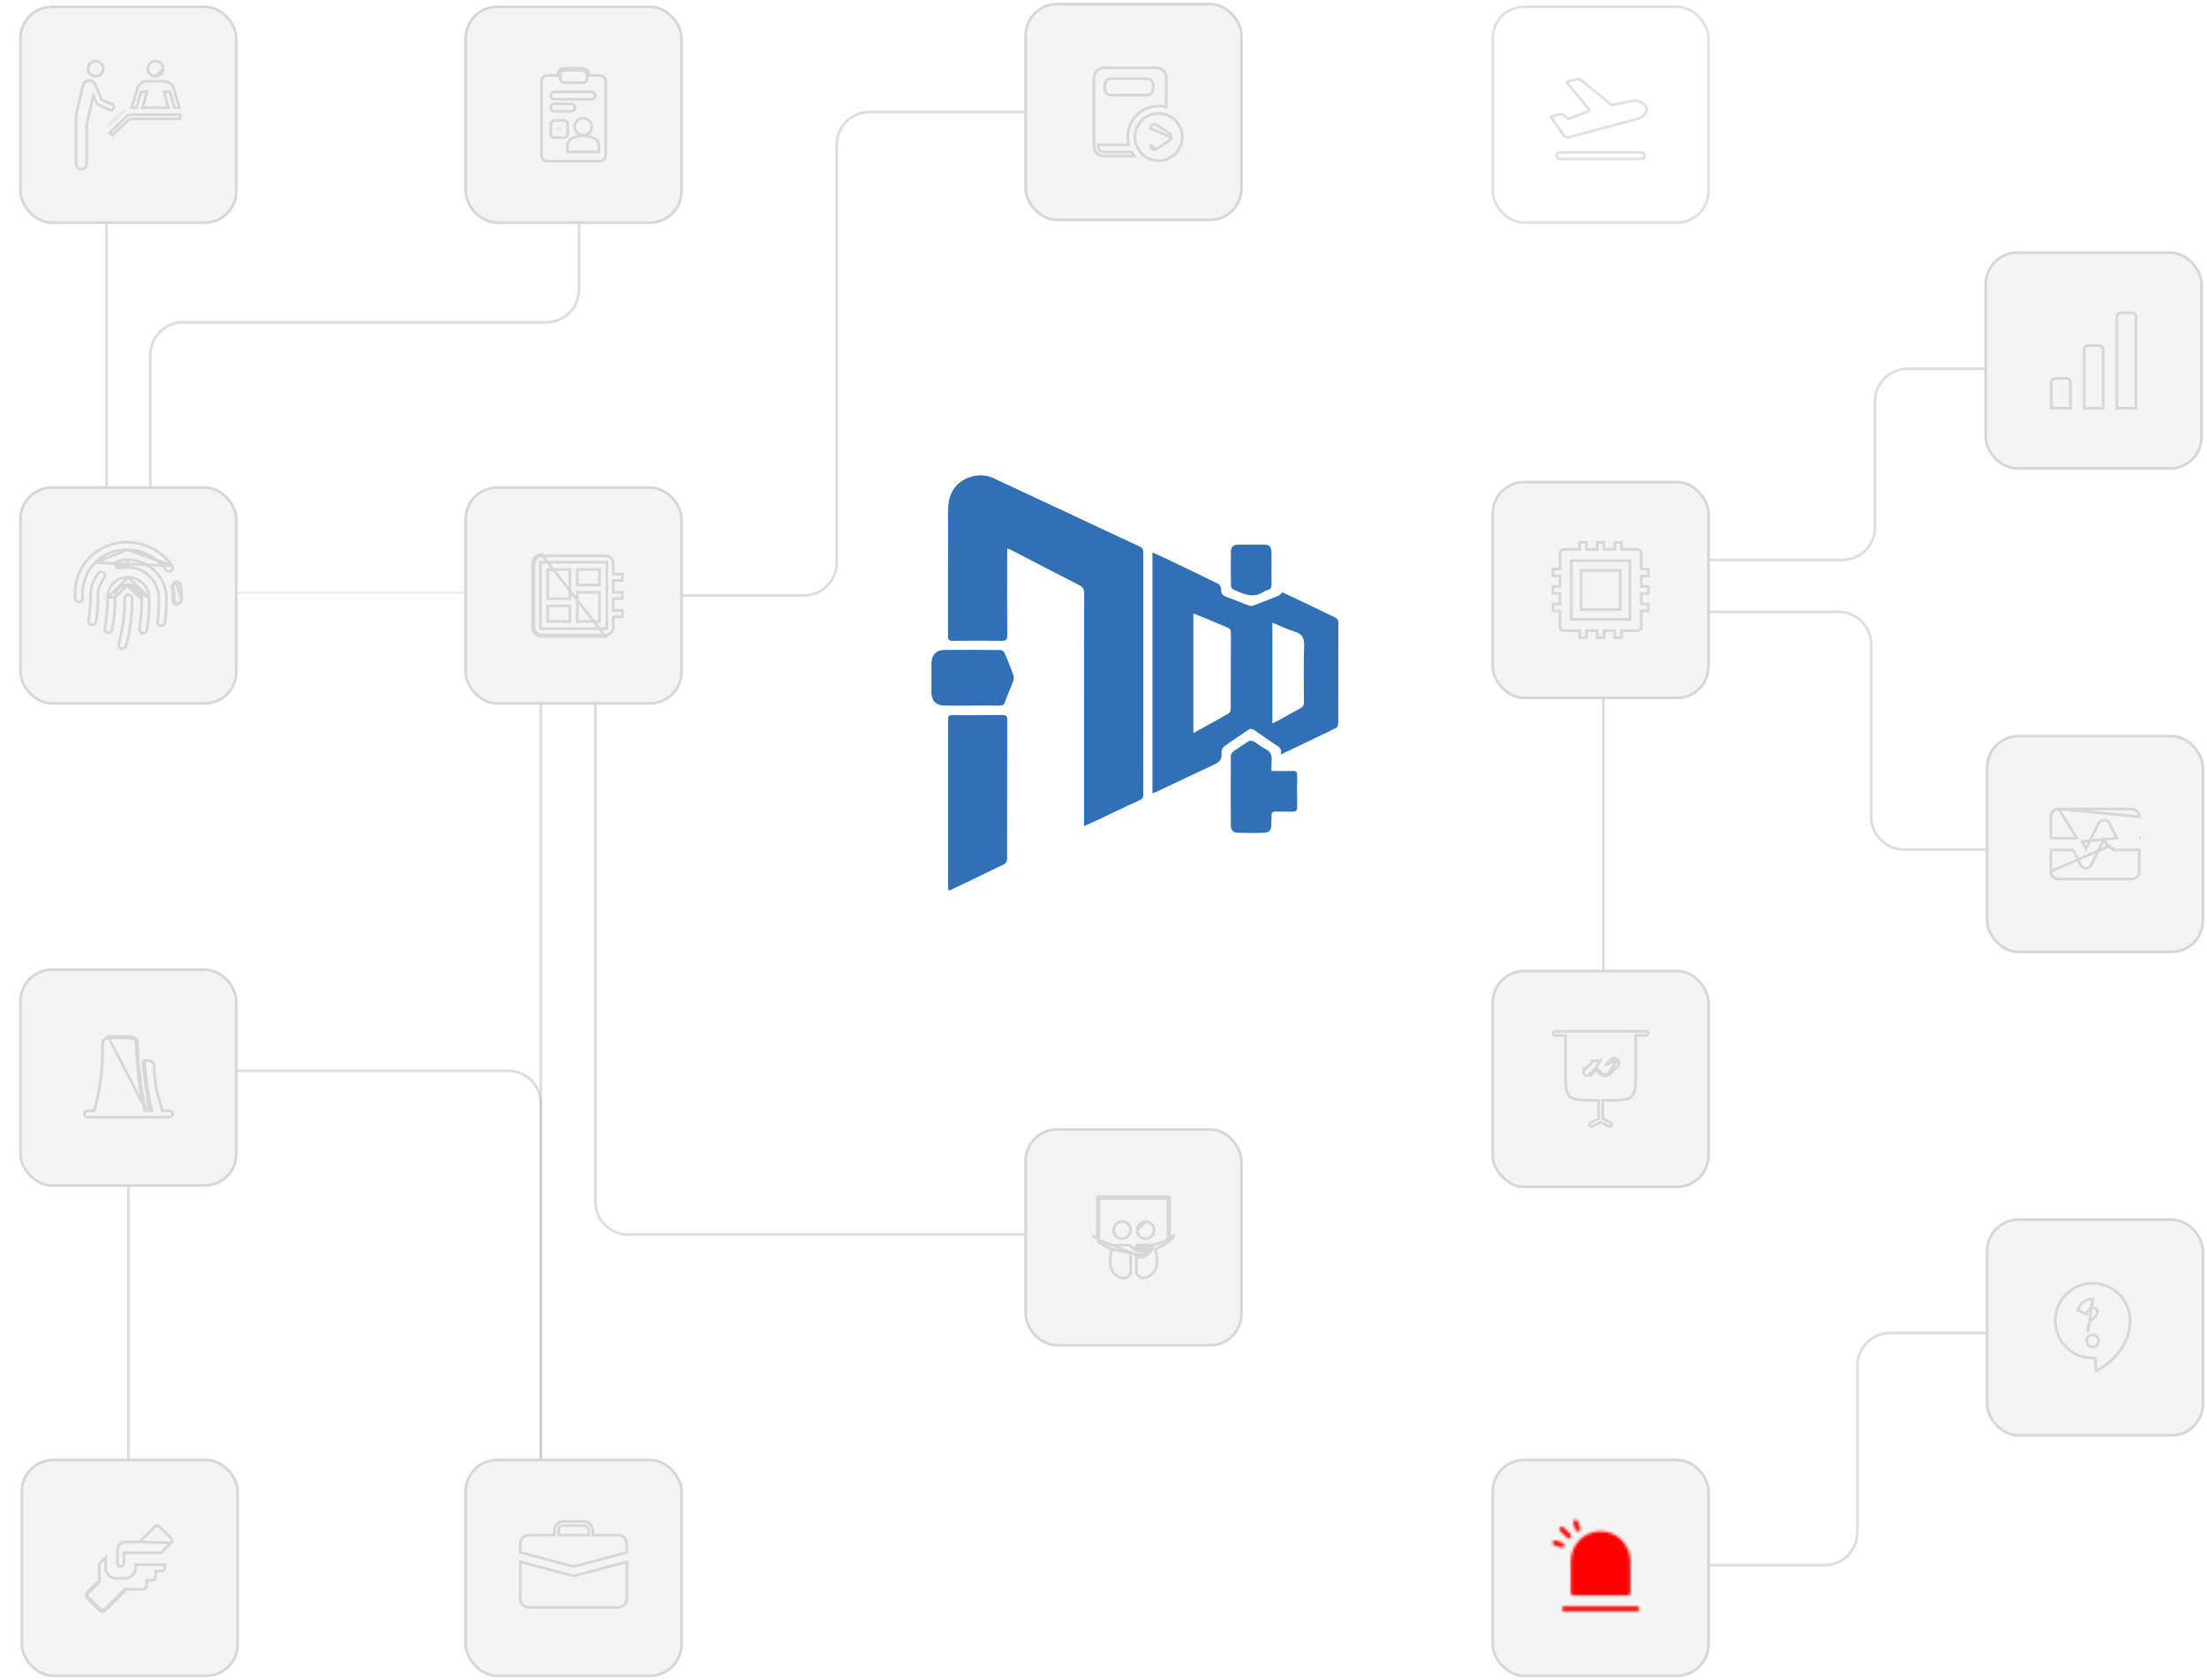 <svg width="808" height="615" viewBox="0 0 808 615" fill="none" xmlns="http://www.w3.org/2000/svg">
<path opacity="0.5" d="M768 488H692C685.373 488 680 493.373 680 500V561C680 567.627 674.627 573 668 573H587" stroke="#BFBFBF" stroke-linecap="round"/>
<path opacity="0.5" d="M587 218V402.5" stroke="#BFBFBF"/>
<path opacity="0.5" d="M611 224H673.055C679.682 224 685.055 229.373 685.055 236V299C685.055 305.627 690.427 311 697.055 311H770" stroke="#BFBFBF" stroke-linecap="round"/>
<path opacity="0.5" d="M612 205H674.441C681.068 205 686.441 199.627 686.441 193V147C686.441 140.373 691.813 135 698.441 135H773" stroke="#BFBFBF" stroke-linecap="round"/>
<path opacity="0.5" d="M47 392H186C192.627 392 198 397.373 198 404V543" stroke="#BFBFBF" stroke-linecap="round"/>
<path opacity="0.5" d="M47 401V585.5" stroke="#BFBFBF"/>
<path opacity="0.5" d="M218 217V440C218 446.627 223.373 452 230 452H417" stroke="#BFBFBF" stroke-linecap="round"/>
<path opacity="0.5" d="M198 221V567" stroke="#BFBFBF"/>
<path opacity="0.5" d="M228 218H294.33C300.957 218 306.33 212.627 306.33 206V53C306.33 46.373 311.703 41 318.33 41H405" stroke="#BFBFBF" stroke-linecap="round"/>
<path opacity="0.5" d="M212 36V106C212 112.627 206.627 118 200 118H67C60.373 118 55 123.373 55 130V202" stroke="#BFBFBF" stroke-linecap="round"/>
<path opacity="0.5" d="M39 47V231.5" stroke="#BFBFBF"/>
<path opacity="0.24" d="M186 217H67" stroke="#BFBFBF"/>
<rect x="375" y="1" width="80" height="80" rx="12" fill="#F4F4F4"/>
<path d="M423.487 54.573L423.484 54.575C423.364 54.656 423.234 54.719 423.096 54.764L423.094 54.765C422.759 54.872 422.397 54.851 422.077 54.706L422.071 54.703L422.071 54.703C421.9 54.623 421.743 54.513 421.609 54.38L421.601 54.372L421.593 54.364C421.466 54.224 421.362 54.065 421.286 53.891L421.283 53.884L421.283 53.884C421.206 53.698 421.166 53.498 421.167 53.297V53.297H421.666L421.167 53.296L423.487 54.573ZM423.487 54.573L428.163 51.383M423.487 54.573L428.163 51.383M428.833 50.097C428.836 49.841 428.774 49.588 428.652 49.363C428.531 49.137 428.354 48.946 428.139 48.808C428.138 48.807 428.137 48.807 428.137 48.806L423.521 45.779L423.473 45.747C423.269 45.606 423.032 45.522 422.785 45.502C422.54 45.481 422.293 45.525 422.07 45.629C421.8 45.751 421.572 45.949 421.411 46.197C421.251 46.447 421.166 46.738 421.167 47.035L428.333 50.094M428.833 50.097C428.833 50.098 428.833 50.099 428.833 50.1L428.333 50.094M428.833 50.097C428.833 50.096 428.833 50.094 428.833 50.093L428.333 50.094M428.833 50.097C428.833 50.347 428.774 50.593 428.66 50.816M428.333 50.094C428.334 50.267 428.292 50.438 428.213 50.592M428.66 50.816C428.661 50.815 428.662 50.813 428.663 50.812L428.213 50.592M428.66 50.816C428.547 51.045 428.376 51.241 428.163 51.383M428.66 50.816C428.66 50.817 428.659 50.819 428.658 50.82L428.213 50.592M428.213 50.592L428.163 51.383M404.167 55.665H414.255C414.548 56.191 414.881 56.693 415.253 57.165H404.167C403.194 57.165 402.262 56.779 401.574 56.091C400.886 55.404 400.5 54.471 400.5 53.499V28.499C400.5 27.526 400.886 26.594 401.574 25.906C402.262 25.218 403.194 24.832 404.167 24.832H423.333C424.306 24.832 425.238 25.218 425.926 25.906C426.614 26.594 427 27.526 427 28.499V39.188C425.205 38.723 423.32 38.705 421.511 39.141C419.48 39.629 417.624 40.669 416.147 42.146C414.67 43.623 413.63 45.479 413.142 47.509C412.707 49.319 412.724 51.204 413.189 52.999H402.5H402V53.499C402 54.073 402.228 54.624 402.635 55.031C403.041 55.437 403.592 55.665 404.167 55.665ZM406.667 28.832C406.092 28.832 405.541 29.06 405.135 29.467C404.728 29.873 404.5 30.424 404.5 30.999V32.665C404.5 33.24 404.728 33.791 405.135 34.197C405.541 34.604 406.092 34.832 406.667 34.832H420C420.575 34.832 421.126 34.604 421.532 34.197C421.938 33.791 422.167 33.24 422.167 32.665V30.999C422.167 30.424 421.938 29.873 421.532 29.467C421.126 29.06 420.575 28.832 420 28.832H406.667ZM430.295 44.037C431.92 45.662 432.833 47.867 432.833 50.165C432.833 52.464 431.92 54.668 430.295 56.294C428.67 57.919 426.465 58.832 424.167 58.832C421.868 58.832 419.664 57.919 418.038 56.294C416.413 54.668 415.5 52.464 415.5 50.165C415.5 47.867 416.413 45.662 418.038 44.037C419.664 42.412 421.868 41.499 424.167 41.499C426.465 41.499 428.67 42.412 430.295 44.037Z" stroke="black" stroke-opacity="0.12"/>
<rect x="375.5" y="1.5" width="79" height="79" rx="11.5" stroke="black" stroke-opacity="0.12"/>
<rect x="375" y="413" width="80" height="80" rx="12" fill="#F4F4F4"/>
<path d="M402.813 438.722H402.313V439.222V452.599C402.08 452.455 401.897 452.333 401.74 452.229C401.722 452.217 401.705 452.205 401.688 452.194V438.409C401.688 438.239 401.827 438.098 402.001 438.098H427.905C427.988 438.098 428.068 438.13 428.126 438.189C428.185 438.247 428.217 438.327 428.218 438.409V452.161C428.051 452.271 427.851 452.403 427.596 452.559V439.222V438.722H427.096H402.813Z" stroke="black" stroke-opacity="0.12"/>
<path d="M419.758 455.772H416.336C416.333 455.773 416.323 455.774 416.307 455.777C416.281 455.782 416.25 455.791 416.219 455.803C416.152 455.83 416.122 455.858 416.113 455.871C416.096 455.899 416.072 455.97 416.061 456.08C416.056 456.128 416.055 456.171 416.055 456.202C416.055 456.217 416.055 456.229 416.055 456.235L416.055 456.241L416.055 456.241M419.758 455.772L416.055 456.241M419.758 455.772C419.626 455.937 419.497 456.12 419.367 456.303C419.342 456.338 419.318 456.373 419.293 456.408C418.932 456.915 417.997 457.422 416.396 456.877C416.283 456.838 416.171 456.782 416.056 456.713L419.758 455.772ZM416.055 456.241C416.056 456.241 416.056 456.241 416.055 456.241L416.055 456.241ZM416.056 460.23C416.413 460.284 416.802 460.321 417.202 460.321C418.8 460.321 419.92 459.559 420.804 458.675L420.804 458.675C421.276 458.203 421.689 457.523 421.9 456.914C422.005 456.612 422.076 456.283 422.048 455.982C422.042 455.913 422.03 455.843 422.011 455.772H422.159H422.201L422.242 455.765L422.159 455.272C422.242 455.765 422.242 455.765 422.242 455.765L422.243 455.765L422.243 455.765L422.245 455.765L422.25 455.764L422.268 455.761C422.283 455.758 422.304 455.754 422.332 455.749C422.388 455.738 422.468 455.723 422.57 455.701C422.774 455.657 423.065 455.589 423.417 455.491C424.121 455.297 425.079 454.983 426.09 454.507L426.09 454.507L426.094 454.505C426.117 454.494 426.156 454.476 426.2 454.456C426.273 454.422 426.363 454.381 426.422 454.351L426.422 454.351C426.777 454.173 427.07 454.014 427.335 453.869L427.337 453.868C428.08 453.456 428.535 453.153 428.843 452.947C428.896 452.912 428.945 452.879 428.99 452.849C429.157 452.74 429.25 452.688 429.325 452.661C429.479 452.606 429.587 452.58 429.663 452.571C429.661 452.577 429.659 452.583 429.657 452.589C429.648 452.617 429.637 452.653 429.627 452.693C429.627 452.692 429.626 452.694 429.624 452.7C429.605 452.744 429.491 453.008 429.163 453.41C428.802 453.851 428.198 454.441 427.222 455.058C426.218 455.692 425.233 456.226 424.498 456.602C424.13 456.79 423.827 456.937 423.615 457.038C423.509 457.088 423.427 457.126 423.371 457.152L423.308 457.181L423.292 457.188L423.289 457.19L423.288 457.19L423.288 457.19L423.288 457.19L423.288 457.19L422.878 457.374L423.017 457.801L423.017 457.801L423.017 457.801L423.017 457.801L423.017 457.802L423.019 457.809L423.029 457.839C423.037 457.866 423.049 457.907 423.065 457.961C423.096 458.069 423.14 458.228 423.189 458.43C423.288 458.833 423.407 459.402 423.49 460.061C423.657 461.392 423.667 463.03 423.111 464.412C421.996 467.178 419.713 467.804 418.62 467.804C418.101 467.804 417.438 467.609 416.913 467.229C416.398 466.856 416.056 466.338 416.056 465.683V460.23ZM429.798 452.58C429.798 452.58 429.797 452.579 429.797 452.579C429.797 452.579 429.798 452.58 429.798 452.58L429.798 452.58Z" stroke="black" stroke-opacity="0.12"/>
<path d="M414.611 458.853L414.613 458.854L414.626 458.859C414.638 458.863 414.656 458.869 414.681 458.878C414.73 458.894 414.803 458.918 414.897 458.946C415.084 459.002 415.35 459.076 415.663 459.142C416.119 459.239 416.658 459.322 417.205 459.322H417.205C418.436 459.322 419.315 458.753 420.1 457.969C420.46 457.608 420.795 457.06 420.959 456.588C421.042 456.348 421.065 456.173 421.055 456.074C421.055 456.072 421.055 456.069 421.055 456.067C420.986 456.048 420.948 456.05 420.928 456.054C420.903 456.058 420.861 456.072 420.79 456.13C420.623 456.268 420.446 456.517 420.138 456.951L420.111 456.989L420.11 456.99C419.434 457.939 417.99 458.476 416.076 457.824L416.075 457.823C415.766 457.717 415.499 457.554 415.27 457.391L415.27 457.391C414.839 457.084 414.471 456.695 414.186 456.393C414.152 456.357 414.12 456.322 414.088 456.289C413.931 456.123 413.811 456.004 413.713 455.925C413.671 455.892 413.644 455.875 413.63 455.868H407.836H407.794L407.753 455.861L407.836 455.368C407.753 455.861 407.753 455.861 407.753 455.861L407.752 455.861L407.752 455.861L407.75 455.86L407.746 455.86L407.729 455.857C407.715 455.854 407.695 455.851 407.669 455.846C407.618 455.836 407.544 455.821 407.45 455.801C407.261 455.761 406.992 455.698 406.665 455.61C406.01 455.432 405.116 455.147 404.158 454.718L404.157 454.717C404.137 454.708 404.117 454.699 404.097 454.69C403.932 454.616 403.754 454.536 403.574 454.446L414.611 458.853ZM414.611 458.853L414.611 458.853L414.611 458.853L414.611 458.853L414.611 458.853L413.94 458.609V459.323V465.776C413.94 466.43 413.598 466.949 413.082 467.324C412.557 467.705 411.893 467.901 411.375 467.901C410.281 467.901 407.999 467.273 406.885 464.506L406.885 464.506C406.328 463.124 406.338 461.486 406.505 460.155C406.588 459.496 406.708 458.928 406.806 458.524C406.855 458.323 406.899 458.163 406.931 458.055C406.946 458.001 406.959 457.96 406.967 457.933L406.976 457.903L406.978 457.897L406.979 457.896L406.979 457.896L406.979 457.896L406.979 457.896L407.118 457.468L406.707 457.284L414.611 458.853ZM400.922 452.891L400.922 452.891C400.803 452.815 400.731 452.778 400.672 452.757L400.67 452.756C400.516 452.7 400.408 452.675 400.332 452.666C400.334 452.671 400.336 452.676 400.337 452.681C400.347 452.71 400.359 452.748 400.369 452.789L400.922 452.891ZM400.922 452.891C400.99 452.934 401.068 452.986 401.161 453.048C401.456 453.244 401.895 453.536 402.57 453.913M400.922 452.891L402.57 453.913M402.57 453.913C402.901 454.098 403.235 454.276 403.574 454.446L402.57 453.913ZM406.707 457.284L406.707 457.284L406.706 457.284L406.703 457.282L406.687 457.275L406.624 457.246C406.568 457.221 406.486 457.182 406.38 457.132C406.168 457.032 405.864 456.884 405.497 456.697C404.762 456.322 403.777 455.788 402.775 455.154L406.707 457.284ZM400.281 452.5C400.281 452.5 400.281 452.5 400.281 452.501L400.281 452.5ZM400.199 452.674C400.198 452.675 400.198 452.675 400.197 452.675L400.197 452.675C400.198 452.675 400.198 452.675 400.199 452.674ZM402.774 455.153C402.38 454.903 402.003 454.626 401.647 454.323L402.774 455.153ZM417.198 448.169C417.784 447.583 418.578 447.254 419.406 447.254L416.283 450.377C416.283 449.548 416.612 448.754 417.198 448.169ZM419.406 447.254C421.129 447.254 422.527 448.653 422.527 450.377C422.527 452.1 421.129 453.499 419.406 453.499C417.681 453.499 416.283 452.1 416.283 450.377L419.406 447.254Z" stroke="black" stroke-opacity="0.12"/>
<path d="M407.703 450.377C407.703 448.653 409.101 447.254 410.824 447.254C412.549 447.254 413.948 448.653 413.948 450.377C413.948 452.1 412.549 453.499 410.824 453.499C409.1 453.499 407.703 452.1 407.703 450.377Z" stroke="black" stroke-opacity="0.12"/>
<rect x="375.5" y="413.5" width="79" height="79" rx="11.5" stroke="black" stroke-opacity="0.12"/>
<rect x="546" y="355" width="80" height="80" rx="12" fill="#F4F4F4"/>
<path d="M592.239 387.928L592.24 387.929C592.567 388.257 592.752 388.702 592.752 389.165C592.752 389.629 592.567 390.074 592.24 390.402L592.24 390.402L590.048 392.595C589.799 392.855 589.533 393.1 589.253 393.327M592.239 387.928L588.938 392.939M592.239 387.928C591.911 387.601 591.466 387.416 591.003 387.416C590.539 387.416 590.094 387.601 589.766 387.928L589.766 387.928L587.67 390.024L592.239 387.928ZM589.253 393.327C589.253 393.327 589.253 393.327 589.252 393.327L588.938 392.939M589.253 393.327C589.253 393.326 589.253 393.326 589.254 393.326L588.938 392.939M589.253 393.327C588.808 393.69 588.253 393.893 587.679 393.904L587.669 393.904L587.66 393.904C587.085 393.893 586.531 393.69 586.086 393.327M588.938 392.939C588.579 393.231 588.132 393.395 587.669 393.404C587.206 393.395 586.76 393.231 586.401 392.939M586.086 393.327C586.086 393.327 586.086 393.327 586.086 393.327L586.401 392.939M586.086 393.327C586.085 393.326 586.085 393.326 586.085 393.326L586.401 392.939M586.086 393.327C585.805 393.1 585.54 392.855 585.29 392.595M586.401 392.939C586.135 392.724 585.884 392.492 585.648 392.245M585.648 392.245L585.294 392.599L585.29 392.595M585.648 392.245L584.631 391.229L584.336 390.934L584.629 391.23L584.687 391.289L584.395 391.579L584.392 391.581L584.334 391.639M585.648 392.245L585.286 392.591C585.288 392.592 585.289 392.594 585.29 392.595M585.29 392.595L584.334 391.639M584.334 391.639L582.245 393.73M584.334 391.639L584.277 391.582L583.982 391.287L584.043 391.227L584.041 391.225M584.336 390.934L584.041 391.225M584.336 390.934L585.604 388.725M584.336 390.934L584.043 391.227L584.041 391.225M584.336 390.934L582.245 393.73M584.041 391.225L581.886 393.382M581.886 393.382C581.771 393.505 581.634 393.603 581.48 393.672C581.327 393.74 581.161 393.777 580.993 393.78C580.826 393.783 580.659 393.752 580.503 393.689C580.348 393.626 580.206 393.532 580.088 393.414C579.969 393.295 579.875 393.154 579.812 392.998C579.75 392.842 579.719 392.676 579.722 392.508C579.725 392.34 579.761 392.174 579.83 392.021C579.898 391.868 579.996 391.73 580.119 391.615M581.886 393.382L582.24 393.735L582.245 393.73M581.886 393.382L582.252 393.723C582.25 393.725 582.247 393.728 582.245 393.73M580.119 391.615L582.314 389.419C582.556 389.177 582.818 388.915 583.068 388.725C583.426 388.433 583.873 388.269 584.336 388.26C584.893 388.26 585.311 388.502 585.604 388.725M580.119 391.615L579.778 391.25C579.776 391.252 579.774 391.254 579.771 391.256L579.766 391.262L580.119 391.615ZM585.604 388.725L585.907 388.328C585.907 388.327 585.907 388.327 585.907 388.327L585.604 388.725ZM573.169 379.582V379.082H572.669H569.336C569.137 379.082 568.946 379.003 568.806 378.862C568.665 378.722 568.586 378.531 568.586 378.332C568.586 378.133 568.665 377.942 568.806 377.802C568.946 377.661 569.137 377.582 569.336 377.582H602.669C602.868 377.582 603.059 377.661 603.2 377.802C603.34 377.942 603.419 378.133 603.419 378.332C603.419 378.531 603.34 378.722 603.2 378.862C603.059 379.003 602.868 379.082 602.669 379.082H599.336H598.836V379.582V392.499C598.836 395.067 598.835 396.94 598.632 398.372C598.431 399.786 598.042 400.696 597.319 401.383C596.591 402.072 595.62 402.446 594.114 402.638C592.597 402.831 590.614 402.832 587.908 402.832H587.253H586.753V403.332V409.225V409.534L587.029 409.673L589.671 410.994L589.674 410.996C589.763 411.04 589.843 411.1 589.908 411.175C589.973 411.249 590.023 411.336 590.055 411.429C590.087 411.523 590.1 411.622 590.093 411.721C590.086 411.82 590.06 411.916 590.016 412.005C589.971 412.093 589.91 412.172 589.835 412.237C589.76 412.302 589.673 412.351 589.579 412.382C589.485 412.413 589.386 412.425 589.288 412.418C589.189 412.41 589.093 412.383 589.004 412.338L589.001 412.336L586.226 410.95L586.003 410.838L585.779 410.95L583.004 412.336L583.001 412.338C582.913 412.383 582.816 412.41 582.718 412.418C582.619 412.425 582.52 412.413 582.426 412.382C582.332 412.351 582.245 412.302 582.17 412.237C582.095 412.172 582.034 412.093 581.99 412.005C581.945 411.916 581.919 411.82 581.912 411.721C581.906 411.622 581.918 411.523 581.95 411.429C581.982 411.336 582.032 411.249 582.097 411.175C582.162 411.1 582.242 411.04 582.331 410.996L582.334 410.994L584.976 409.674L585.253 409.536V409.227V403.332V402.832H584.753H584.098C581.39 402.832 579.407 402.831 577.89 402.638C576.385 402.446 575.414 402.072 574.687 401.383C573.963 400.696 573.574 399.786 573.373 398.372C573.17 396.94 573.169 395.067 573.169 392.499V379.582ZM582.765 388.327C582.763 388.329 582.761 388.331 582.758 388.332C582.756 388.334 582.754 388.336 582.752 388.338L583.068 388.725L582.765 388.327Z" stroke="black" stroke-opacity="0.12"/>
<rect x="546.5" y="355.5" width="79" height="79" rx="11.5" stroke="black" stroke-opacity="0.12"/>
<rect x="727" y="269" width="80" height="80" rx="12" fill="#F4F4F4"/>
<path d="M753.669 296.168H753.669C752.887 296.167 752.23 296.439 751.669 297C751.109 297.56 750.836 298.218 750.836 299.001V306.835H760.335L753.669 296.168ZM753.669 296.168H780.336C781.119 296.168 781.777 296.441 782.337 297.002C782.898 297.562 783.17 298.219 783.169 299.001V299.001L753.669 296.168ZM750.836 319.001V319.002C750.835 319.783 751.107 320.441 751.668 321.001C752.228 321.561 752.886 321.835 753.669 321.835H780.336H780.337C781.118 321.836 781.775 321.563 782.336 321.003C782.896 320.442 783.169 319.784 783.169 319.001V311.168H773.67H773.669V310.668C773.364 310.669 773.072 310.593 772.794 310.44C772.516 310.286 772.308 310.057 772.169 309.751L750.836 319.001ZM750.836 319.001V311.168H758.985L761.718 316.634C761.899 317.027 762.178 317.337 762.553 317.544C762.902 317.737 763.276 317.836 763.67 317.835M750.836 319.001L771.718 309.967L770.336 307.203L765.62 316.634C765.439 317.026 765.16 317.336 764.786 317.542C764.437 317.735 764.063 317.834 763.67 317.835M763.67 317.835C763.67 317.835 763.67 317.835 763.669 317.835V317.335L763.671 317.835C763.671 317.835 763.67 317.835 763.67 317.835ZM770.335 300.251C770.712 300.25 771.074 300.327 771.417 300.482C771.814 300.662 772.103 300.969 772.287 301.369L775.02 306.835L762.287 308.035L763.669 310.8L768.385 301.368C768.569 300.97 768.859 300.663 769.255 300.484C769.597 300.329 769.959 300.251 770.335 300.251ZM770.335 300.251C770.335 300.251 770.336 300.251 770.336 300.251V300.751L770.334 300.251C770.334 300.251 770.335 300.251 770.335 300.251ZM783.669 306.835H783.169H783.669Z" stroke="black" stroke-opacity="0.12"/>
<rect x="727.5" y="269.5" width="79" height="79" rx="11.5" stroke="black" stroke-opacity="0.12"/>
<rect x="546" y="176" width="80" height="80" rx="12" fill="#F4F4F4"/>
<path d="M578.812 208.812H593.188V223.188H578.812V208.812Z" stroke="black" stroke-opacity="0.12"/>
<path d="M600.875 207.832V208.332H601.375H603.438V210.855H601.375H600.875V211.355V214.238V214.738H601.375H603.438V217.262H601.375H600.875V217.762V220.645V221.145H601.375H603.438V223.668H601.375H600.875V224.168V229.453C600.875 229.83 600.725 230.192 600.459 230.459C600.192 230.725 599.83 230.875 599.453 230.875H594.168H593.668V231.375V233.438H591.145V231.375V230.875H590.645H587.762H587.262V231.375V233.438H584.738V231.375V230.875H584.238H581.355H580.855V231.375V233.438H578.332V231.375V230.875H577.832H572.547C572.17 230.875 571.808 230.725 571.541 230.459C571.275 230.192 571.125 229.83 571.125 229.453V224.168V223.668H570.625H568.562V221.145H570.625H571.125V220.645V217.762V217.262H570.625H568.562V214.738H570.625H571.125V214.238V211.355V210.855H570.625H568.562V208.332H570.625H571.125V207.832V202.547C571.125 202.17 571.275 201.808 571.541 201.541C571.808 201.275 572.17 201.125 572.547 201.125H577.832H578.332V200.625V198.562H580.855V200.625V201.125H581.355H584.238H584.738V200.625V198.562H587.262V200.625V201.125H587.762H590.645H591.145V200.625V198.562H593.668V200.625V201.125H594.168H599.453C599.83 201.125 600.192 201.275 600.459 201.541C600.725 201.808 600.875 202.17 600.875 202.547V207.832ZM575.75 205.25H575.25V205.75V226.25V226.75H575.75H596.25H596.75V226.25V205.75V205.25H596.25H575.75Z" stroke="black" stroke-opacity="0.12"/>
<rect x="546.5" y="176.5" width="79" height="79" rx="11.5" stroke="black" stroke-opacity="0.12"/>
<rect x="546" y="534" width="80" height="80" rx="12" fill="#F4F4F4"/>
<mask id="mask0_24765_2212" style="mask-type:luminance" maskUnits="userSpaceOnUse" x="568" y="556" width="33" height="34">
<path d="M596 583.167H576V571.5C576 565.978 580.478 561.5 586 561.5C591.522 561.5 596 565.978 596 571.5V583.167Z" fill="white" stroke="white" stroke-width="1.75" stroke-linejoin="round"/>
<path d="M572.669 588.999H599.336M569.336 564.832L571.836 565.665M576.836 557.332L577.669 559.832M574.336 562.332L571.836 559.832" stroke="white" stroke-width="1.75" stroke-linecap="round" stroke-linejoin="round"/>
</mask>
<g mask="url(#mask0_24765_2212)">
<path d="M566 554H606V594H566V554Z" fill="#ff0000" class="hover:fill-current hover:text-black" />
</g>
<rect x="546.5" y="534.5" width="79" height="79" rx="11.5" stroke="black" stroke-opacity="0.12"/>
<rect x="7" y="354.5" width="80" height="80" rx="12" fill="#F4F4F4"/>
<g clip-path="url(#clip0_24765_2212)">
<path d="M53.313 406.167C50.793 395.41 50.404 384.907 50.346 381.96C50.319 380.59 49.203 379.5 47.836 379.5H39.558L53.313 406.167ZM53.313 406.167H54.466M53.313 406.167H54.466M54.466 406.167C54.475 406.205 54.483 406.243 54.492 406.281L54.979 406.167V405.667H54.864C53.396 399.235 52.681 392.936 52.333 388.333L54.466 406.167ZM37.541 382.086L37.541 382.085C37.532 381.815 37.578 381.545 37.675 381.293C37.772 381.04 37.92 380.81 38.108 380.616C38.296 380.421 38.521 380.266 38.77 380.161C39.02 380.055 39.287 380 39.558 380H47.836C48.931 380 49.825 380.873 49.846 381.97L49.846 381.97C49.905 384.93 50.294 395.474 52.826 406.281L52.916 406.667H53.313H54.979H55.61L55.466 406.053C53.932 399.5 53.191 393.037 52.834 388.333H54.393C55.596 388.333 56.477 389.363 56.443 390.476L56.443 390.477C56.385 392.468 56.549 397.983 59.381 406.327L59.496 406.667H59.854H62.003C62.312 406.667 62.609 406.79 62.828 407.008C63.046 407.227 63.169 407.524 63.169 407.833C63.169 408.143 63.046 408.44 62.828 408.658C62.609 408.877 62.312 409 62.003 409H32.003C31.693 409 31.396 408.877 31.178 408.658C30.959 408.439 30.836 408.143 30.836 407.833C30.836 407.524 30.959 407.227 31.178 407.008C31.396 406.79 31.693 406.667 32.003 406.667H34.098H34.473L34.578 406.306C37.691 395.592 37.636 385.113 37.541 382.086Z" stroke="black" stroke-opacity="0.12"/>
</g>
<rect x="7.5" y="355" width="79" height="79" rx="11.5" stroke="black" stroke-opacity="0.12"/>
<rect x="7.5" y="534" width="80" height="80" rx="12" fill="#F4F4F4"/>
<path d="M51.04 564.501H50.833H45.833C45.081 564.501 44.361 564.799 43.829 565.331C43.298 565.862 42.999 566.583 42.999 567.334V572.334C42.999 572.644 43.122 572.94 43.341 573.159C43.56 573.378 43.856 573.501 44.166 573.501C44.475 573.501 44.772 573.378 44.991 573.159C45.21 572.94 45.333 572.644 45.333 572.334V569.001V568.501H45.833H58.958L62.628 564.815L51.04 564.501ZM51.04 564.501L51.187 564.354M51.04 564.501L51.187 564.354M51.187 564.354L56.67 558.854L56.671 558.853M51.187 564.354L56.671 558.853M56.671 558.853C56.779 558.744 56.908 558.657 57.051 558.598C57.193 558.538 57.345 558.508 57.499 558.508C57.653 558.508 57.806 558.538 57.948 558.598C58.09 558.657 58.219 558.744 58.328 558.853L58.328 558.854M56.671 558.853L58.328 558.854M58.328 558.854L62.628 563.17L58.328 558.854ZM32.016 585.167L36.316 589.484M32.016 585.167L32.37 584.815L36.67 589.131L36.671 589.132C36.779 589.241 36.908 589.328 37.051 589.387C37.193 589.447 37.345 589.477 37.499 589.477C37.653 589.477 37.806 589.447 37.948 589.387C38.09 589.328 38.219 589.241 38.328 589.132L38.329 589.131L45.479 581.981L45.626 581.834H45.833H52.499C52.809 581.834 53.105 581.711 53.324 581.492C53.543 581.274 53.666 580.977 53.666 580.667V579.001V578.501H54.166H55.833C56.142 578.501 56.439 578.378 56.657 578.159C56.876 577.94 56.999 577.644 56.999 577.334V575.667V575.167H57.499H59.166C59.475 575.167 59.772 575.045 59.991 574.826C60.21 574.607 60.333 574.31 60.333 574.001V572.834H49.666V574.001C49.666 575.017 49.262 575.992 48.543 576.711C47.824 577.43 46.849 577.834 45.833 577.834H42.499C41.483 577.834 40.508 577.43 39.789 576.711C39.07 575.992 38.666 575.017 38.666 574.001V570.208L36.333 572.541V579.001V579.208L36.186 579.354L32.37 583.17C32.37 583.17 32.37 583.17 32.37 583.17C32.153 583.389 32.031 583.684 32.031 583.992C32.031 584.301 32.153 584.596 32.37 584.815L36.316 589.484M32.016 585.167C31.706 584.855 31.531 584.433 31.531 583.992C31.531 583.552 31.706 583.13 32.016 582.817M32.016 585.167V582.817M36.316 589.484C36.471 589.64 36.655 589.764 36.858 589.849M36.316 589.484L36.858 589.849M32.016 582.817L35.833 579.001L32.016 582.817ZM62.967 563.992C62.967 563.684 62.845 563.389 62.628 563.17L62.967 563.992ZM62.967 563.992C62.967 564.301 62.845 564.596 62.628 564.815L62.967 563.992ZM36.858 589.849C37.061 589.934 37.279 589.977 37.499 589.977M36.858 589.849L37.499 589.977M37.499 589.977C37.719 589.977 37.937 589.934 38.14 589.849M37.499 589.977L38.14 589.849M38.14 589.849C38.343 589.764 38.528 589.64 38.683 589.484M38.14 589.849L38.683 589.484M38.683 589.484L45.833 582.334L38.683 589.484Z" stroke="black" stroke-opacity="0.12"/>
<rect x="8" y="534.5" width="79" height="79" rx="11.5" stroke="black" stroke-opacity="0.12"/>
<rect x="170" y="178" width="80" height="80" rx="12" fill="#f4f4f4" />
<path d="M195.5 229.667V229.667V206.333C195.5 205.55 195.773 204.892 196.334 204.332C196.894 203.772 197.551 203.499 198.333 203.5H198.333H221.667C222.45 203.5 223.108 203.773 223.668 204.334C224.229 204.894 224.501 205.551 224.5 206.333V206.333V209.667V210.167H225H227.833V212.5H225H224.5V213V216.333V216.833H225H227.833V219.167H225H224.5V219.667V223V223.5H225H227.833V225.833H225H224.5V226.333V229.667C224.5 230.45 224.227 231.108 223.666 231.668C223.106 232.229 222.449 232.501 221.667 232.5H221.667H198.333C197.55 232.5 196.892 232.227 196.332 231.666C195.772 231.106 195.499 230.449 195.5 229.667ZM221.667 233H198.333C197.417 233 196.632 232.673 195.978 232.02C195.325 231.367 194.999 230.582 195 229.667V206.333C195 205.417 195.327 204.632 195.98 203.978C196.633 203.325 197.418 202.999 198.333 203L221.667 233ZM197.833 229.667V230.167H198.333H221.667H222.167V229.667V206.333V205.833H221.667H198.333H197.833V206.333V229.667ZM208.667 221.833V227.5H200.5V221.833H208.667ZM208.667 208.5V219.167H200.5V208.5H208.667ZM219.5 216.833V227.5H211.333V216.833H219.5ZM219.5 208.5V214.167H211.333V208.5H219.5Z" stroke="black" stroke-opacity="0.12"/>
<rect x="170.5" y="178.5" width="79" height="79" rx="11.5" stroke="black" stroke-opacity="0.12"/>
<rect x="7" y="2" width="80" height="80" rx="12" fill="#F4F4F4"/>
<g clip-path="url(#clip1_24765_2212)">
<path d="M47.671 41.995H65.974V43.511H48.302C47.516 43.511 47.056 43.945 46.847 44.142C46.834 44.154 46.821 44.166 46.81 44.177L46.809 44.178C46.41 44.549 44.879 45.963 43.446 47.286L41.527 49.058L41.033 49.514L40.136 48.629L40.717 48.065C41.291 47.509 42.064 46.76 42.86 45.989C44.454 44.447 46.133 42.825 46.505 42.478C46.856 42.155 47.259 41.995 47.671 41.995ZM48.189 39.406L50.288 32.334L50.288 32.334L50.289 32.33C50.416 31.89 50.777 31.231 51.377 30.686C51.968 30.149 52.771 29.739 53.792 29.739H60.071C61.092 29.739 61.896 30.149 62.487 30.686C63.088 31.231 63.448 31.89 63.573 32.329L63.573 32.329L63.575 32.334L65.677 39.406H63.87L62.295 33.954L62.19 33.593H61.814H60.71H60.051L60.228 34.227L61.671 39.406H52.193L53.635 34.227L53.811 33.593H53.153H52.048H51.672L51.568 33.954L49.996 39.406H48.189ZM41.822 38.999L41.508 39.648L41.382 39.91C41.242 40.072 41.058 40.19 40.851 40.247C40.634 40.307 40.403 40.298 40.191 40.22C39.628 39.964 38.643 39.545 37.801 39.191C37.375 39.011 36.984 38.848 36.699 38.729L36.36 38.588L36.267 38.55L36.246 38.541C35.882 38.368 35.708 38.164 35.496 37.794C35.462 37.733 35.37 37.529 35.242 37.23C35.12 36.943 34.979 36.601 34.852 36.29L34.262 34.847L33.903 36.364L31.724 45.56L31.71 45.617L31.71 45.676L31.713 59.925L31.713 59.926C31.717 61.116 30.925 61.996 29.831 62L29.831 62C28.723 62.005 27.89 61.119 27.881 59.941C27.881 59.941 27.881 59.94 27.881 59.939L27.867 43.124C27.867 43.124 27.867 43.124 27.867 43.124C27.867 42.77 27.94 42.136 28.04 41.481C28.14 40.832 28.261 40.209 28.345 39.886L28.346 39.886L28.348 39.875L30.391 31.264L30.391 31.264C30.685 30.026 31.927 29.256 33.147 29.558C34.264 29.834 34.8 30.608 35.018 31.152L35.018 31.152C35.079 31.305 35.185 31.571 35.317 31.903C35.836 33.206 36.761 35.533 37.02 36.114L37.02 36.114L37.022 36.116C37.208 36.526 37.576 36.722 37.663 36.763L37.663 36.763L37.67 36.766C37.765 36.809 37.908 36.865 38.088 36.936C38.186 36.975 38.296 37.018 38.414 37.066C38.764 37.207 39.232 37.401 39.836 37.673L39.836 37.673L40.526 37.983L41.516 38.429L41.822 38.999ZM59.254 23.588C59.561 24.048 59.725 24.587 59.725 25.14L56.931 27.933C56.379 27.933 55.839 27.769 55.38 27.462C54.921 27.155 54.563 26.719 54.352 26.209C54.14 25.699 54.085 25.137 54.193 24.596C54.301 24.054 54.567 23.556 54.957 23.166C55.348 22.775 55.845 22.509 56.387 22.401C56.929 22.294 57.49 22.349 58.001 22.56C58.511 22.771 58.947 23.129 59.254 23.588ZM59.725 25.14C59.725 25.944 59.468 26.638 59.012 27.127C58.56 27.61 57.875 27.933 56.931 27.933L59.725 25.14ZM36.973 23.168C37.495 23.683 37.793 24.382 37.805 25.115C37.804 25.481 37.732 25.843 37.592 26.181C37.452 26.52 37.246 26.828 36.986 27.087C36.727 27.347 36.419 27.552 36.08 27.693C35.741 27.833 35.378 27.905 35.011 27.905C34.644 27.905 34.281 27.833 33.942 27.693C33.603 27.552 33.295 27.347 33.035 27.087C32.776 26.828 32.57 26.52 32.43 26.181C32.29 25.843 32.218 25.481 32.217 25.115C32.228 24.382 32.527 23.683 33.049 23.168C33.572 22.652 34.276 22.363 35.011 22.363C35.745 22.363 36.45 22.652 36.973 23.168Z" stroke="black" stroke-opacity="0.12"/>
<path d="M39.787 46.602L46.205 40.629L45.371 39.734L38.953 45.708L39.787 46.602Z" fill="#E9E9E9"/>
</g>
<rect x="7.5" y="2.5" width="79" height="79" rx="11.5" stroke="black" stroke-opacity="0.12"/>
<g filter="url(#filter0_d_24765_2212)">
<path d="M368.728 196.767C368.728 197.767 368.728 198.447 368.728 199.135C368.728 208.893 368.686 218.657 368.763 228.415C368.777 230.145 368.325 230.672 366.539 230.638C360.648 230.513 354.749 230.547 348.857 230.624C347.46 230.645 347.078 230.179 347.078 228.853C347.113 213.379 347.05 197.899 347.127 182.425C347.155 176.098 350.51 171.757 356.215 170.354C358.806 169.715 361.391 169.972 363.816 171.105C372.911 175.327 381.985 179.584 391.066 183.835C399.834 187.939 408.575 192.093 417.364 196.148C418.559 196.697 418.538 197.496 418.538 198.496C418.531 221.192 418.538 243.889 418.538 266.585C418.538 273.343 418.518 280.101 418.559 286.858C418.566 287.997 418.233 288.497 417.135 288.997C411.889 291.365 406.72 293.9 401.509 296.359C400.064 297.04 398.598 297.665 396.888 298.422C396.888 297.581 396.888 296.977 396.888 296.366C396.888 268.648 396.874 240.923 396.93 213.206C396.93 211.629 396.416 210.886 395.047 210.191C386.668 205.934 378.344 201.566 370 197.246C369.708 197.093 369.381 197.017 368.735 196.78L368.728 196.767Z" fill="#3170B5"/>
</g>
<g filter="url(#filter1_d_24765_2212)">
<path d="M421.922 286.419V198.293C423.409 198.946 424.784 199.494 426.112 200.133C432.768 203.314 439.431 206.495 446.045 209.766C446.58 210.03 447.094 210.996 447.06 211.6C446.962 213.267 447.595 214.065 449.165 214.593C451.889 215.51 454.522 216.697 457.225 217.684C457.753 217.878 458.482 217.836 459.017 217.635C462.088 216.489 465.138 215.288 468.168 214.037C468.633 213.85 468.96 213.329 469.46 212.85C472.114 214.093 474.928 215.385 477.728 216.718C481.369 218.455 484.982 220.26 488.637 221.969C489.595 222.413 489.991 222.955 489.991 224.052C489.95 236.296 489.978 248.541 489.936 260.785C489.936 261.361 489.644 262.264 489.22 262.472C482.613 265.709 475.957 268.855 468.842 272.244C469.634 269.786 467.897 269.279 466.688 268.431C464.228 266.716 461.699 265.084 459.26 263.341C458.427 262.75 457.753 262.681 456.926 263.25C453.987 265.271 450.992 267.209 448.13 269.334C447.546 269.772 447.115 270.911 447.199 271.661C447.449 273.911 446.511 275.029 444.496 275.946C437.416 279.161 430.426 282.571 423.402 285.891C422.999 286.079 422.554 286.183 421.929 286.398L421.922 286.419ZM436.909 220.608V264.389C441.369 261.917 445.608 259.611 449.783 257.201C450.242 256.937 450.582 256.069 450.589 255.479C450.638 246.186 450.603 236.887 450.652 227.594C450.652 226.525 450.207 226.073 449.311 225.705C446.969 224.754 444.656 223.726 442.321 222.754C440.591 222.038 438.84 221.365 436.909 220.601V220.608ZM465.833 260.826C466.542 260.5 467.063 260.299 467.542 260.035C470.412 258.444 473.24 256.791 476.144 255.27C477.11 254.763 477.395 254.152 477.388 253.104C477.346 246.235 477.2 239.352 477.443 232.491C477.548 229.615 476.797 228.073 473.969 227.233C471.246 226.421 468.668 225.122 465.833 223.962V260.833V260.826Z" fill="#3170B5"/>
</g>
<g filter="url(#filter2_d_24765_2212)">
<path d="M347.192 321.998C347.157 321.269 347.102 320.602 347.102 319.929C347.102 300.003 347.102 280.071 347.102 260.145C347.102 257.805 347.102 257.805 349.471 257.805C355.307 257.805 361.15 257.847 366.987 257.77C368.397 257.749 368.758 258.235 368.752 259.555C368.724 276.536 368.738 293.516 368.696 310.497C368.696 311.108 368.293 312.046 367.807 312.282C361.192 315.546 354.536 318.706 347.88 321.887C347.741 321.957 347.56 321.936 347.199 321.991L347.192 321.998Z" fill="#3170B5"/>
</g>
<g filter="url(#filter3_d_24765_2212)">
<path d="M465.526 278.26C468.291 278.26 470.772 278.329 473.238 278.232C474.572 278.176 474.927 278.683 474.913 279.927C474.857 283.733 474.85 287.545 474.913 291.351C474.934 292.706 474.447 293.206 473.099 293.15C471.084 293.074 469.056 293.171 467.034 293.122C465.915 293.095 465.484 293.56 465.512 294.657C465.547 295.866 465.463 297.081 465.45 298.289C465.436 300.026 464.38 300.838 462.837 300.887C459.662 300.984 456.487 300.977 453.311 300.887C451.421 300.838 450.622 299.949 450.616 298.032C450.588 289.608 450.581 281.184 450.629 272.759C450.629 272.232 450.984 271.523 451.408 271.218C453.27 269.856 455.18 268.558 457.154 267.363C457.591 267.099 458.46 267.113 458.918 267.377C460.405 268.231 461.718 269.426 463.247 270.183C465.234 271.155 465.769 272.627 465.547 274.662C465.429 275.787 465.526 276.933 465.526 278.253V278.26Z" fill="#3170B5"/>
</g>
<g filter="url(#filter4_d_24765_2212)">
<path d="M355.716 254.313C352.423 254.313 349.136 254.341 345.843 254.307C342.661 254.272 341.007 252.556 341 249.348C340.993 245.889 340.986 242.43 341 238.965C341.007 235.853 342.758 233.957 345.857 233.937C352.666 233.881 359.482 233.895 366.291 233.964C366.798 233.964 367.555 234.52 367.771 234.999C368.938 237.68 370.022 240.396 371.023 243.146C371.245 243.764 371.203 244.618 370.967 245.25C370.022 247.834 368.883 250.355 367.958 252.945C367.576 254.015 366.993 254.341 365.93 254.327C362.525 254.286 359.121 254.313 355.716 254.313Z" fill="#3170B5"/>
</g>
<g filter="url(#filter5_d_24765_2212)">
<path d="M465.517 203.989C465.517 205.948 465.475 207.906 465.531 209.865C465.565 210.983 465.294 211.768 464.072 212.011C463.627 212.101 463.175 212.288 462.807 212.545C458.784 215.323 455.081 213.407 451.391 211.726C451.016 211.552 450.669 210.851 450.662 210.385C450.606 206.239 450.606 202.086 450.641 197.94C450.655 196.273 451.565 195.398 453.212 195.384C456.387 195.356 459.555 195.356 462.731 195.384C464.676 195.398 465.426 196.113 465.489 198.114C465.552 200.072 465.503 202.031 465.503 203.989C465.503 203.989 465.503 203.989 465.51 203.989H465.517Z" fill="#3170B5"/>
</g>
<rect x="170" y="2" width="80" height="80" rx="12" fill="#F4F4F4"/>
<path d="M203.875 48.125V46.375H205.625V48.125H203.875Z" fill="#E9E9E9"/>
<path d="M203.875 27.625H204.375V27.125C204.375 26.561 204.599 26.021 204.997 25.622C205.396 25.224 205.936 25 206.5 25H213.5C214.064 25 214.604 25.224 215.003 25.622C215.401 26.021 215.625 26.561 215.625 27.125V27.625H216.125H219.625C220.189 27.625 220.729 27.849 221.128 28.247C221.526 28.646 221.75 29.186 221.75 29.75V56.875C221.75 57.439 221.526 57.979 221.128 58.378C220.729 58.776 220.189 59 219.625 59H200.375C199.811 59 199.271 58.776 198.872 58.378C198.474 57.979 198.25 57.439 198.25 56.875V29.75C198.25 29.186 198.474 28.646 198.872 28.247C199.271 27.849 199.811 27.625 200.375 27.625H203.875ZM218.75 55.625H219.25V55.125V52.938C219.25 52.302 218.946 51.775 218.526 51.364C218.11 50.957 217.557 50.637 216.978 50.391C215.822 49.9 214.443 49.653 213.5 49.653C212.557 49.653 211.178 49.9 210.022 50.391C209.443 50.637 208.89 50.957 208.474 51.364C208.054 51.775 207.75 52.302 207.75 52.938V55.125V55.625H208.25H218.75ZM205.528 26.153C205.27 26.411 205.125 26.76 205.125 27.125V28.875C205.125 29.24 205.27 29.589 205.528 29.847C205.786 30.105 206.135 30.25 206.5 30.25H213.5C213.865 30.25 214.214 30.105 214.472 29.847C214.73 29.589 214.875 29.24 214.875 28.875V27.125C214.875 26.76 214.73 26.411 214.472 26.153C214.214 25.895 213.865 25.75 213.5 25.75H206.5C206.135 25.75 205.786 25.895 205.528 26.153ZM203 38C202.635 38 202.286 38.145 202.028 38.403C201.77 38.661 201.625 39.01 201.625 39.375C201.625 39.74 201.77 40.089 202.028 40.347C202.286 40.605 202.635 40.75 203 40.75H209.125C209.49 40.75 209.839 40.605 210.097 40.347C210.355 40.089 210.5 39.74 210.5 39.375C210.5 39.01 210.355 38.661 210.097 38.403C209.839 38.145 209.49 38 209.125 38H203ZM202.028 34.028C201.77 34.286 201.625 34.635 201.625 35C201.625 35.365 201.77 35.714 202.028 35.972C202.286 36.23 202.635 36.375 203 36.375H216.562C216.927 36.375 217.277 36.23 217.535 35.972C217.793 35.714 217.938 35.365 217.938 35C217.938 34.635 217.793 34.286 217.535 34.028C217.277 33.77 216.927 33.625 216.562 33.625H203C202.635 33.625 202.286 33.77 202.028 34.028ZM202.028 44.528C201.77 44.786 201.625 45.135 201.625 45.5V49C201.625 49.365 201.77 49.714 202.028 49.972C202.286 50.23 202.635 50.375 203 50.375H206.5C206.865 50.375 207.214 50.23 207.472 49.972C207.73 49.714 207.875 49.365 207.875 49V45.5C207.875 45.135 207.73 44.786 207.472 44.528C207.214 44.27 206.865 44.125 206.5 44.125H203C202.635 44.125 202.286 44.27 202.028 44.528ZM213.5 49.5C214.329 49.5 215.124 49.171 215.71 48.585C216.296 47.999 216.625 47.204 216.625 46.375C216.625 45.546 216.296 44.751 215.71 44.165C215.124 43.579 214.329 43.25 213.5 43.25C212.671 43.25 211.876 43.579 211.29 44.165C210.704 44.751 210.375 45.546 210.375 46.375C210.375 47.204 210.704 47.999 211.29 48.585C211.876 49.171 212.671 49.5 213.5 49.5Z" stroke="black" stroke-opacity="0.12"/>
<rect x="170.5" y="2.5" width="79" height="79" rx="11.5" stroke="black" stroke-opacity="0.12"/>
<rect x="7" y="178" width="80" height="80" rx="12" fill="#F4F4F4"/>
<g clip-path="url(#clip2_24765_2212)">
<path d="M39.382 218.72L39.382 218.72C39.441 222.502 39.086 226.286 38.327 229.966L38.327 229.966C38.173 230.71 38.652 231.438 39.394 231.591C40.144 231.744 40.866 231.267 41.02 230.523C41.82 226.646 42.194 222.66 42.132 218.677L39.382 218.72ZM39.382 218.72C39.32 214.78 42.433 211.327 46.938 211.33M39.382 218.72L46.938 211.33M46.894 214.08V214.081C49.592 214.121 51.846 216.265 51.888 218.906M46.894 214.08L54.638 218.863C54.699 222.81 54.406 226.779 53.764 230.657L53.764 230.658C53.747 230.761 53.633 231.12 53.371 231.411C53.133 231.675 52.773 231.889 52.185 231.79L52.184 231.79C51.435 231.666 50.928 230.958 51.052 230.211L51.052 230.21C51.666 226.492 51.948 222.69 51.888 218.906M46.894 214.08L46.888 214.08M46.894 214.08L46.888 214.08M51.888 218.906L51.388 218.914M51.888 218.906C51.888 218.906 51.888 218.906 51.888 218.906L51.388 218.914M51.388 218.914C51.351 216.56 49.332 214.617 46.886 214.58L51.388 218.914ZM46.888 214.08C43.891 214.067 42.096 216.39 42.132 218.677L46.888 214.08ZM46.833 204.915L46.833 204.915C45.678 204.885 44.513 205.023 43.385 205.29L46.833 204.915ZM46.833 204.915L46.839 204.916M46.833 204.915L46.839 204.916M46.839 204.916C54.477 205.029 60.772 211.195 60.89 218.629C60.938 221.735 60.785 224.841 60.433 227.927C60.404 228.177 60.261 228.522 59.999 228.781C59.751 229.025 59.4 229.194 58.911 229.137L58.91 229.137C58.157 229.051 57.615 228.369 57.701 227.614C58.039 224.661 58.186 221.653 58.14 218.672V218.672C58.045 212.678 52.946 207.758 46.797 207.666V207.666M46.839 204.916L46.797 207.666M46.797 207.666L46.793 207.666M46.797 207.666L46.793 207.666M46.793 207.666C45.857 207.659 44.925 207.753 44.02 207.967C43.279 208.139 42.538 207.682 42.363 206.946M46.793 207.666L42.363 206.946M64.413 212.965L64.412 212.965C63.67 213.129 63.202 213.862 63.366 214.604L63.366 214.604C63.747 216.336 63.761 217.634 63.745 219.529M64.413 212.965L62.877 214.712C63.245 216.384 63.261 217.634 63.245 219.524C63.236 220.561 64.069 221.406 65.104 221.415M64.413 212.965C65.162 212.797 65.886 213.268 66.051 214.012M64.413 212.965L66.495 219.551M63.745 219.529L63.245 219.524L63.745 219.528C63.745 219.528 63.745 219.528 63.745 219.529ZM63.745 219.529C63.738 220.288 64.348 220.908 65.106 220.915M65.106 220.915H65.104V221.415M65.106 220.915H65.12C65.874 220.915 66.488 220.307 66.495 219.551M65.106 220.915C65.107 220.915 65.108 220.915 65.108 220.915L65.104 221.415M65.104 221.415L66.495 219.551M66.495 219.551V219.551L66.995 219.555L66.495 219.551ZM66.495 219.551L66.495 219.529C66.509 217.806 66.522 216.148 66.051 214.012M66.051 214.012L66.538 213.904L66.051 214.012C66.051 214.012 66.051 214.012 66.051 214.012ZM62.996 207.104L62.995 207.104C59.283 201.814 53.207 198.599 46.743 198.502C41.421 198.438 36.51 200.398 32.858 204.052C29.33 207.584 27.431 212.271 27.51 217.262L27.51 217.272L27.51 217.272L27.501 218.95L27.501 218.962L27.501 218.962C27.478 219.721 28.075 220.354 28.834 220.376L28.848 220.376L28.858 220.377L28.864 220.377L28.876 220.377C29.614 220.377 30.224 219.79 30.248 219.048L30.261 217.212C30.195 212.978 31.81 208.993 34.804 205.997L62.996 207.104ZM62.996 207.104C63.432 207.724 63.282 208.582 62.662 209.019C62.038 209.454 61.182 209.304 60.747 208.683L60.747 208.683C57.538 204.112 52.289 201.335 46.703 201.252L46.703 201.252M62.996 207.104L46.703 201.252M46.703 201.252C42.171 201.187 37.931 202.867 34.804 205.997L46.703 201.252ZM46.938 211.33C51.126 211.394 54.573 214.784 54.638 218.863L46.938 211.33ZM42.363 206.946C42.189 206.206 42.647 205.466 43.385 205.29L42.363 206.946ZM46.099 236.495L46.098 236.496C45.928 237.103 45.376 237.5 44.776 237.5C44.157 237.5 43.812 237.21 43.617 236.854C43.404 236.463 43.381 236.002 43.451 235.753L42.97 235.618L43.451 235.753C44.991 230.268 45.723 224.78 45.634 219.087C45.636 218.329 46.251 217.716 47.009 217.716C47.768 217.716 48.383 218.331 48.383 219.09H48.383L48.383 219.098C48.504 226.778 47.147 232.782 46.099 236.495ZM35.117 227.639L35.117 227.639C35.099 227.739 34.983 228.093 34.717 228.38C34.477 228.64 34.113 228.851 33.517 228.748C32.771 228.612 32.275 227.897 32.409 227.15C32.934 224.244 33.175 221.267 33.129 218.299C33.081 215.235 34.117 212.242 36.044 209.873C36.525 209.284 37.388 209.195 37.978 209.673C38.568 210.153 38.656 211.019 38.178 211.607C36.635 213.503 35.84 215.805 35.879 218.256C35.928 221.401 35.672 224.558 35.117 227.639Z" stroke="black" stroke-opacity="0.12"/>
</g>
<rect x="7.5" y="178.5" width="79" height="79" rx="11.5" stroke="black" stroke-opacity="0.12"/>
<rect x="170" y="534" width="80" height="80" rx="12" fill="#F4F4F4"/>
<g clip-path="url(#clip3_24765_2212)">
<path d="M202.5 562H203V561.5V560.25C203 559.388 203.342 558.561 203.952 557.952C204.561 557.342 205.388 557 206.25 557H213.75C214.612 557 215.439 557.342 216.048 557.952C216.658 558.561 217 559.388 217 560.25V561.5V562H217.5H226.25C227.112 562 227.939 562.342 228.548 562.952C229.158 563.561 229.5 564.388 229.5 565.25V568.326L210.836 573.302C210.288 573.448 209.712 573.448 209.164 573.302L190.5 568.326V565.25C190.5 564.388 190.842 563.561 191.452 562.952C192.061 562.342 192.888 562 193.75 562H202.5ZM215 562H215.5V561.5V560.25C215.5 559.786 215.316 559.341 214.987 559.013C214.659 558.684 214.214 558.5 213.75 558.5H206.25C205.786 558.5 205.341 558.684 205.013 559.013C204.684 559.341 204.5 559.786 204.5 560.25V561.5V562H205H215Z" stroke="black" stroke-opacity="0.12"/>
<path d="M191.452 587.548C190.842 586.939 190.5 586.112 190.5 585.25V571.776L209.549 576.851C209.549 576.851 209.549 576.851 209.549 576.851C209.845 576.93 210.156 576.93 210.451 576.851L229.5 571.776V585.25C229.5 586.112 229.158 586.939 228.548 587.548C227.939 588.158 227.112 588.5 226.25 588.5H193.75C192.888 588.5 192.061 588.158 191.452 587.548Z" stroke="black" stroke-opacity="0.12"/>
</g>
<rect x="170.5" y="534.5" width="79" height="79" rx="11.5" stroke="black" stroke-opacity="0.12"/>
<g clip-path="url(#clip4_24765_2212)">
<path d="M589.838 38.282L590.018 38.429L590.246 38.386L597.866 36.962L597.866 36.962C598.693 36.807 599.546 36.887 600.329 37.192C601.111 37.497 601.793 38.016 602.296 38.688C602.297 38.688 602.297 38.689 602.297 38.69L602.562 39.047C602.837 39.441 602.961 39.737 602.886 40.101L602.886 40.101C602.724 40.894 602.345 41.626 601.79 42.214C601.236 42.803 600.528 43.226 599.747 43.435L574.55 50.184C574.55 50.184 574.55 50.184 574.55 50.184C574.155 50.289 573.736 50.271 573.352 50.132C572.967 49.992 572.634 49.738 572.398 49.404L567.959 43.101C567.959 43.101 567.959 43.101 567.959 43.101C567.928 43.057 567.908 43.007 567.901 42.954C567.894 42.9 567.9 42.846 567.919 42.796C567.937 42.746 567.967 42.7 568.007 42.664C568.046 42.628 568.094 42.602 568.146 42.588L568.146 42.588L570.851 41.861C571.169 41.776 571.503 41.77 571.824 41.845C572.145 41.92 572.442 42.073 572.689 42.291L573.933 43.384L574.033 43.472L574.165 43.499L574.181 43.502L574.325 43.531L574.461 43.477L581.46 40.744C581.536 40.715 581.604 40.668 581.659 40.607C581.715 40.545 581.755 40.469 581.775 40.388C581.795 40.307 581.795 40.221 581.776 40.14C581.757 40.063 581.721 39.992 581.671 39.932L573.798 30.343C573.762 30.3 573.738 30.249 573.728 30.194C573.718 30.139 573.721 30.083 573.738 30.03C573.755 29.977 573.785 29.929 573.826 29.89C573.866 29.852 573.915 29.824 573.969 29.81C573.969 29.81 573.969 29.81 573.969 29.81L577.119 28.966C577.119 28.966 577.119 28.966 577.119 28.966C577.425 28.884 577.746 28.877 578.055 28.943C578.365 29.01 578.655 29.149 578.9 29.349L589.838 38.282ZM600.999 55.833C601.296 55.834 601.582 55.947 601.798 56.152C602.015 56.356 602.145 56.635 602.162 56.932C602.18 57.228 602.083 57.521 601.892 57.749C601.704 57.973 601.439 58.119 601.149 58.157L600.984 58.167H571C570.703 58.166 570.417 58.053 570.2 57.848C569.984 57.644 569.854 57.365 569.837 57.068C569.819 56.772 569.916 56.479 570.107 56.251C570.295 56.027 570.56 55.881 570.85 55.843L571.014 55.833H600.999Z" stroke="black" stroke-opacity="0.12"/>
</g>
<rect x="546.5" y="2.5" width="79" height="79" rx="11.5" stroke="black" stroke-opacity="0.12"/>
<rect x="726.5" y="92" width="80" height="80" rx="12" fill="#F4F4F4"/>
<path d="M776.5 114.5H780.5C780.898 114.5 781.279 114.658 781.561 114.939C781.842 115.221 782 115.602 782 116V149.484H775V116C775 115.602 775.158 115.221 775.439 114.939C775.721 114.658 776.102 114.5 776.5 114.5ZM764.5 126.5H768.5C768.898 126.5 769.279 126.658 769.561 126.939C769.842 127.221 770 127.602 770 128V149.484H763V128C763 127.602 763.158 127.221 763.439 126.939C763.721 126.658 764.102 126.5 764.5 126.5ZM752.5 138.5H756.5C756.898 138.5 757.279 138.658 757.561 138.939C757.842 139.221 758 139.602 758 140V149.484H751V140C751 139.602 751.158 139.221 751.439 138.939C751.721 138.658 752.102 138.5 752.5 138.5Z" stroke="black" stroke-opacity="0.12"/>
<rect x="727" y="92.5" width="79" height="79" rx="11.5" stroke="black" stroke-opacity="0.12"/>
<rect x="727" y="446" width="80" height="80" rx="12" fill="#F4F4F4"/>
<path d="M767.437 501.891L767.082 497.624L767.043 497.165H766.583H766.167C762.353 497.165 759.133 495.842 756.479 493.187C753.824 490.532 752.5 487.313 752.5 483.499C752.5 479.685 753.824 476.465 756.479 473.811C759.133 471.156 762.353 469.832 766.167 469.832C768.075 469.832 769.848 470.188 771.491 470.895C773.142 471.606 774.589 472.584 775.835 473.83C777.08 475.077 778.058 476.524 778.769 478.175C779.476 479.816 779.832 481.589 779.833 483.499C779.833 485.527 779.502 487.47 778.841 489.331C778.175 491.204 777.266 492.94 776.114 494.54C774.961 496.142 773.588 497.597 771.995 498.904C770.587 500.059 769.068 501.054 767.437 501.891ZM764.417 487.332L764.417 487.832L766.166 475.499C764.845 475.499 763.701 475.869 762.767 476.633C761.865 477.37 761.225 478.273 760.86 479.336L760.705 479.789L761.151 479.964L763.484 480.881L763.992 481.08L764.146 480.556C764.262 480.164 764.486 479.759 764.84 479.342C765.111 479.022 765.524 478.831 766.166 478.832H766.167C766.825 478.832 767.231 479.013 767.481 479.291C767.784 479.628 767.916 479.971 767.917 480.333C767.917 480.699 767.811 481.018 767.598 481.306C767.34 481.655 767.029 482.013 766.66 482.382C766.17 482.802 765.767 483.187 765.455 483.535C765.145 483.882 764.904 484.216 764.769 484.531C764.515 485.122 764.416 486.084 764.417 487.332ZM766.125 493.124C766.73 493.124 767.26 492.905 767.687 492.477C768.114 492.05 768.333 491.52 768.333 490.915C768.333 490.311 768.114 489.781 767.687 489.353C767.26 488.926 766.73 488.707 766.125 488.707C765.52 488.707 764.99 488.926 764.563 489.353C764.136 489.781 763.917 490.311 763.917 490.915C763.917 491.52 764.136 492.05 764.563 492.477C764.99 492.905 765.52 493.124 766.125 493.124Z" stroke="black" stroke-opacity="0.12"/>
<rect x="727.5" y="446.5" width="79" height="79" rx="11.5" stroke="black" stroke-opacity="0.12"/>
<defs>
<filter id="filter0_d_24765_2212" x="343.078" y="170.012" width="79.484" height="136.41" filterUnits="userSpaceOnUse" color-interpolation-filters="sRGB">
<feFlood flood-opacity="0" result="BackgroundImageFix"/>
<feColorMatrix in="SourceAlpha" type="matrix" values="0 0 0 0 0 0 0 0 0 0 0 0 0 0 0 0 0 0 127 0" result="hardAlpha"/>
<feOffset dy="4"/>
<feGaussianBlur stdDeviation="2"/>
<feComposite in2="hardAlpha" operator="out"/>
<feColorMatrix type="matrix" values="0 0 0 0 0 0 0 0 0 0 0 0 0 0 0 0 0 0 0.25 0"/>
<feBlend mode="normal" in2="BackgroundImageFix" result="effect1_dropShadow_24765_2212"/>
<feBlend mode="normal" in="SourceGraphic" in2="effect1_dropShadow_24765_2212" result="shape"/>
</filter>
<filter id="filter1_d_24765_2212" x="417.922" y="198.293" width="76.07" height="96.125" filterUnits="userSpaceOnUse" color-interpolation-filters="sRGB">
<feFlood flood-opacity="0" result="BackgroundImageFix"/>
<feColorMatrix in="SourceAlpha" type="matrix" values="0 0 0 0 0 0 0 0 0 0 0 0 0 0 0 0 0 0 127 0" result="hardAlpha"/>
<feOffset dy="4"/>
<feGaussianBlur stdDeviation="2"/>
<feComposite in2="hardAlpha" operator="out"/>
<feColorMatrix type="matrix" values="0 0 0 0 0 0 0 0 0 0 0 0 0 0 0 0 0 0 0.25 0"/>
<feBlend mode="normal" in2="BackgroundImageFix" result="effect1_dropShadow_24765_2212"/>
<feBlend mode="normal" in="SourceGraphic" in2="effect1_dropShadow_24765_2212" result="shape"/>
</filter>
<filter id="filter2_d_24765_2212" x="343.102" y="257.77" width="29.648" height="72.231" filterUnits="userSpaceOnUse" color-interpolation-filters="sRGB">
<feFlood flood-opacity="0" result="BackgroundImageFix"/>
<feColorMatrix in="SourceAlpha" type="matrix" values="0 0 0 0 0 0 0 0 0 0 0 0 0 0 0 0 0 0 127 0" result="hardAlpha"/>
<feOffset dy="4"/>
<feGaussianBlur stdDeviation="2"/>
<feComposite in2="hardAlpha" operator="out"/>
<feColorMatrix type="matrix" values="0 0 0 0 0 0 0 0 0 0 0 0 0 0 0 0 0 0 0.25 0"/>
<feBlend mode="normal" in2="BackgroundImageFix" result="effect1_dropShadow_24765_2212"/>
<feBlend mode="normal" in="SourceGraphic" in2="effect1_dropShadow_24765_2212" result="shape"/>
</filter>
<filter id="filter3_d_24765_2212" x="446.594" y="267.172" width="32.32" height="41.785" filterUnits="userSpaceOnUse" color-interpolation-filters="sRGB">
<feFlood flood-opacity="0" result="BackgroundImageFix"/>
<feColorMatrix in="SourceAlpha" type="matrix" values="0 0 0 0 0 0 0 0 0 0 0 0 0 0 0 0 0 0 127 0" result="hardAlpha"/>
<feOffset dy="4"/>
<feGaussianBlur stdDeviation="2"/>
<feComposite in2="hardAlpha" operator="out"/>
<feColorMatrix type="matrix" values="0 0 0 0 0 0 0 0 0 0 0 0 0 0 0 0 0 0 0.25 0"/>
<feBlend mode="normal" in2="BackgroundImageFix" result="effect1_dropShadow_24765_2212"/>
<feBlend mode="normal" in="SourceGraphic" in2="effect1_dropShadow_24765_2212" result="shape"/>
</filter>
<filter id="filter4_d_24765_2212" x="336.992" y="233.902" width="38.18" height="28.426" filterUnits="userSpaceOnUse" color-interpolation-filters="sRGB">
<feFlood flood-opacity="0" result="BackgroundImageFix"/>
<feColorMatrix in="SourceAlpha" type="matrix" values="0 0 0 0 0 0 0 0 0 0 0 0 0 0 0 0 0 0 127 0" result="hardAlpha"/>
<feOffset dy="4"/>
<feGaussianBlur stdDeviation="2"/>
<feComposite in2="hardAlpha" operator="out"/>
<feColorMatrix type="matrix" values="0 0 0 0 0 0 0 0 0 0 0 0 0 0 0 0 0 0 0.25 0"/>
<feBlend mode="normal" in2="BackgroundImageFix" result="effect1_dropShadow_24765_2212"/>
<feBlend mode="normal" in="SourceGraphic" in2="effect1_dropShadow_24765_2212" result="shape"/>
</filter>
<filter id="filter5_d_24765_2212" x="446.617" y="195.363" width="22.914" height="26.586" filterUnits="userSpaceOnUse" color-interpolation-filters="sRGB">
<feFlood flood-opacity="0" result="BackgroundImageFix"/>
<feColorMatrix in="SourceAlpha" type="matrix" values="0 0 0 0 0 0 0 0 0 0 0 0 0 0 0 0 0 0 127 0" result="hardAlpha"/>
<feOffset dy="4"/>
<feGaussianBlur stdDeviation="2"/>
<feComposite in2="hardAlpha" operator="out"/>
<feColorMatrix type="matrix" values="0 0 0 0 0 0 0 0 0 0 0 0 0 0 0 0 0 0 0.25 0"/>
<feBlend mode="normal" in2="BackgroundImageFix" result="effect1_dropShadow_24765_2212"/>
<feBlend mode="normal" in="SourceGraphic" in2="effect1_dropShadow_24765_2212" result="shape"/>
</filter>
<clipPath id="clip0_24765_2212">
<rect width="40" height="40" fill="white" transform="translate(27 374.5)"/>
</clipPath>
<clipPath id="clip1_24765_2212">
<rect width="41" height="41" fill="white" transform="translate(26.5 21.5)"/>
</clipPath>
<clipPath id="clip2_24765_2212">
<rect width="40" height="40" fill="white" transform="translate(27 198)"/>
</clipPath>
<clipPath id="clip3_24765_2212">
<rect width="40" height="40" fill="white" transform="translate(190 554)"/>
</clipPath>
<clipPath id="clip4_24765_2212">
<rect width="40" height="40" fill="white" transform="translate(566 22)"/>
</clipPath>
</defs>
</svg>
